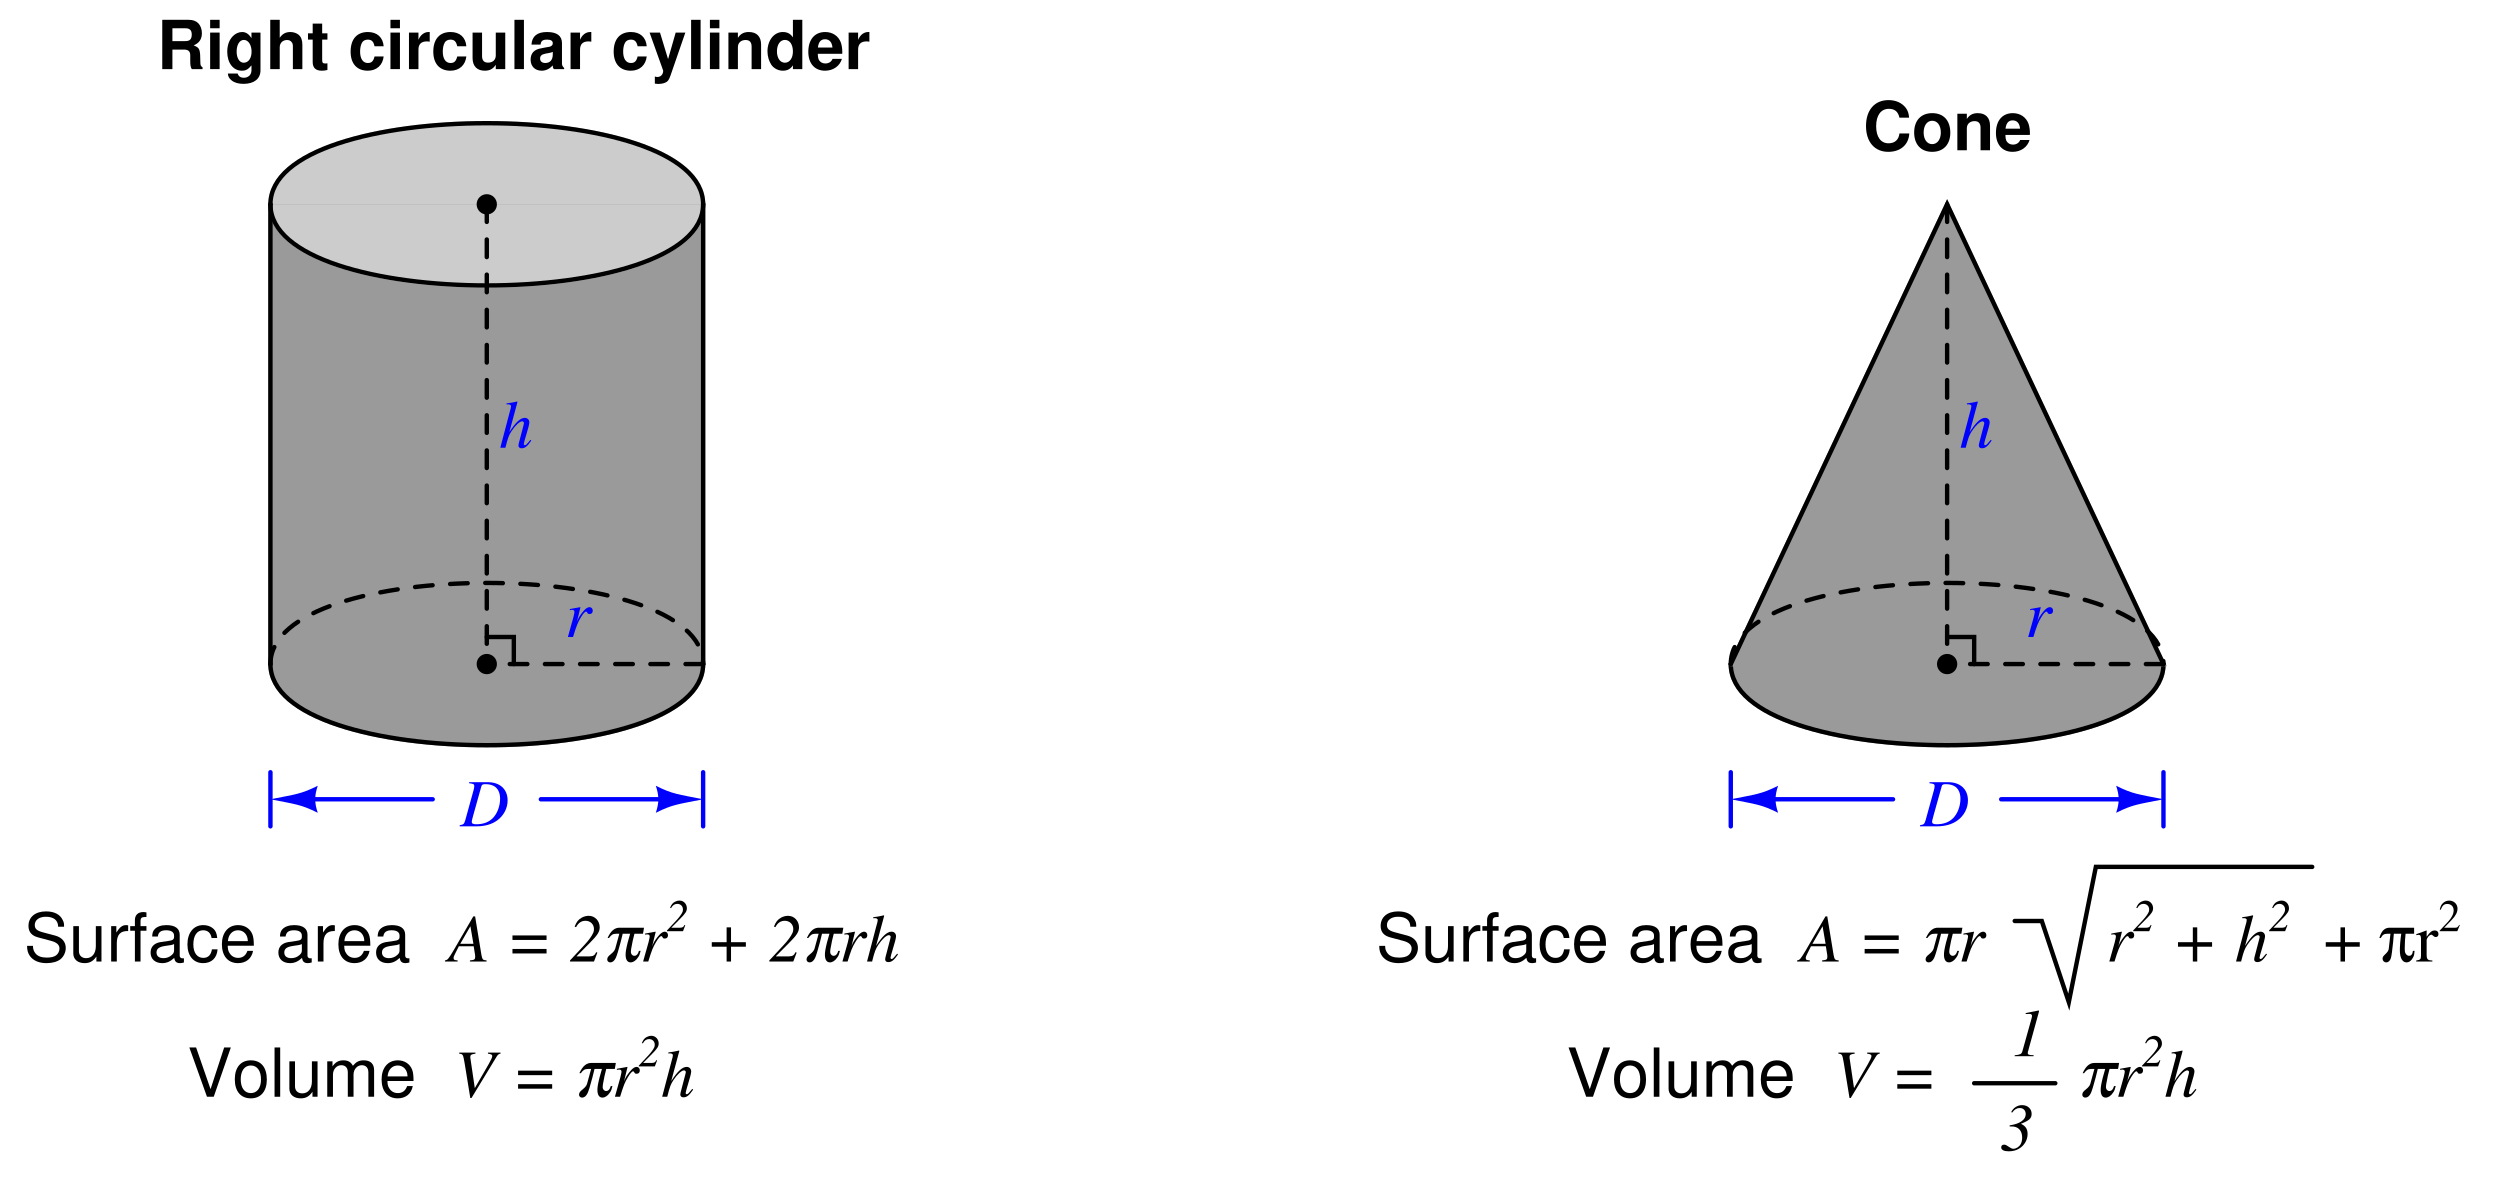 <?xml version="1.0" encoding="UTF-8"?>
<svg xmlns="http://www.w3.org/2000/svg" xmlns:xlink="http://www.w3.org/1999/xlink" viewBox="0 0 415.999 196" version="1.2">
<defs>
<g>
<symbol overflow="visible" id="glyph0-0">
<path style="stroke:none;" d=""/>
</symbol>
<symbol overflow="visible" id="glyph0-1">
<path style="stroke:none;" d="M 1.469 -7.172 C 2.172 -7.094 2.328 -7.016 2.328 -6.703 C 2.328 -6.531 2.281 -6.266 2.203 -5.984 L 0.828 -1.016 C 0.625 -0.359 0.547 -0.297 -0.094 -0.188 L -0.094 0 L 2.75 0 C 4.078 0 5.281 -0.344 6.141 -0.984 C 7.234 -1.781 7.875 -3.016 7.875 -4.312 C 7.875 -6.172 6.594 -7.344 4.594 -7.344 L 1.469 -7.344 Z M 3.516 -6.688 C 3.594 -6.938 3.75 -7.016 4.203 -7.016 C 4.844 -7.016 5.406 -6.859 5.766 -6.594 C 6.328 -6.203 6.625 -5.484 6.625 -4.594 C 6.625 -3.359 6.156 -2.109 5.391 -1.344 C 4.719 -0.672 3.812 -0.344 2.641 -0.344 C 2.125 -0.344 1.906 -0.469 1.906 -0.75 C 1.906 -0.906 1.969 -1.125 2.156 -1.828 Z M 3.516 -6.688 "/>
</symbol>
<symbol overflow="visible" id="glyph0-2">
<path style="stroke:none;" d="M 1.359 0 C 1.953 -1.922 2.141 -2.391 2.656 -3.25 C 3.031 -3.875 3.344 -4.234 3.531 -4.234 C 3.609 -4.234 3.656 -4.188 3.719 -4.078 C 3.797 -3.875 3.891 -3.828 4.125 -3.828 C 4.453 -3.828 4.641 -4.031 4.641 -4.391 C 4.641 -4.719 4.422 -4.969 4.109 -4.969 C 3.844 -4.969 3.547 -4.797 3.25 -4.484 C 2.797 -4 2.344 -3.359 2.156 -2.906 L 2 -2.5 L 2.594 -4.938 L 2.562 -4.969 C 1.75 -4.812 1.641 -4.797 0.828 -4.656 L 0.828 -4.469 C 1.062 -4.516 1.109 -4.516 1.203 -4.516 C 1.453 -4.516 1.594 -4.406 1.594 -4.203 C 1.594 -4.047 1.594 -4.047 1.422 -3.281 L 0.5 0 Z M 1.359 0 "/>
</symbol>
<symbol overflow="visible" id="glyph0-3">
<path style="stroke:none;" d="M 5.234 -1.312 C 4.625 -0.562 4.484 -0.422 4.312 -0.422 C 4.203 -0.422 4.125 -0.516 4.125 -0.625 C 4.125 -0.75 4.312 -1.453 4.5 -2.031 C 4.828 -3.078 5.047 -3.922 5.047 -4.203 C 5.047 -4.656 4.734 -4.969 4.297 -4.969 C 3.562 -4.969 2.766 -4.234 1.719 -2.594 L 3.078 -7.625 L 3.016 -7.688 C 2.344 -7.531 1.906 -7.453 1.25 -7.375 L 1.25 -7.203 L 1.547 -7.219 C 1.797 -7.219 2 -7.094 2 -6.938 C 2 -6.766 1.953 -6.5 1.844 -6.172 C 1.828 -6.156 1.781 -6 1.734 -5.766 L 0.219 0 L 1.062 0 C 1.5 -1.734 1.656 -2.109 2.109 -2.797 C 2.688 -3.688 3.453 -4.391 3.844 -4.391 C 4.016 -4.391 4.156 -4.25 4.156 -4.109 C 4.156 -4.062 4.125 -3.922 4.078 -3.734 L 3.469 -1.406 C 3.312 -0.859 3.234 -0.5 3.234 -0.375 C 3.234 -0.078 3.438 0.094 3.75 0.094 C 4.312 0.094 4.703 -0.203 5.375 -1.188 Z M 5.234 -1.312 "/>
</symbol>
<symbol overflow="visible" id="glyph0-4">
<path style="stroke:none;" d="M 7.734 -7.344 L 5.641 -7.344 L 5.641 -7.172 C 6.156 -7.109 6.359 -7 6.359 -6.781 C 6.359 -6.562 6.141 -6.094 5.766 -5.438 L 3.453 -1.438 L 2.719 -6.422 C 2.703 -6.484 2.703 -6.531 2.703 -6.594 C 2.703 -6.969 2.859 -7.078 3.562 -7.172 L 3.562 -7.344 L 0.859 -7.344 L 0.859 -7.172 C 1.484 -7.094 1.5 -7.062 1.75 -5.641 L 2.703 0.203 L 2.906 0.203 L 7.109 -6.719 C 7.297 -7.016 7.484 -7.156 7.734 -7.172 Z M 7.734 -7.344 "/>
</symbol>
<symbol overflow="visible" id="glyph0-5">
<path style="stroke:none;" d=""/>
</symbol>
<symbol overflow="visible" id="glyph0-6">
<path style="stroke:none;" d="M 6.641 -4.344 L 0.969 -4.344 L 0.969 -3.594 L 6.641 -3.594 Z M 6.641 -2.094 L 0.969 -2.094 L 0.969 -1.344 L 6.641 -1.344 Z M 6.641 -2.094 "/>
</symbol>
<symbol overflow="visible" id="glyph0-7">
<path style="stroke:none;" d="M 6.344 -0.188 C 5.703 -0.234 5.641 -0.328 5.484 -1.141 L 4.438 -7.516 L 4.141 -7.516 L 0.875 -1.891 C -0.016 -0.391 -0.125 -0.266 -0.578 -0.188 L -0.578 0 L 1.531 0 L 1.531 -0.188 C 0.953 -0.234 0.859 -0.297 0.859 -0.578 C 0.859 -0.781 0.906 -0.891 1.094 -1.266 L 1.734 -2.547 L 4.203 -2.547 L 4.438 -1.062 C 4.438 -0.969 4.453 -0.859 4.453 -0.781 C 4.453 -0.344 4.297 -0.25 3.578 -0.188 L 3.578 0 L 6.344 0 Z M 1.969 -2.953 L 3.656 -5.875 L 4.156 -2.953 Z M 1.969 -2.953 "/>
</symbol>
<symbol overflow="visible" id="glyph0-8">
<path style="stroke:none;" d="M 4.5 -1.562 C 4.234 -1.016 4.016 -0.875 3.391 -0.859 L 1.25 -0.859 L 1.25 -0.906 L 3.406 -3.078 C 4.719 -4.391 5.078 -4.953 5.078 -5.703 C 5.078 -6.766 4.281 -7.609 3.266 -7.609 C 2.859 -7.609 2.438 -7.5 2.109 -7.312 C 1.531 -7 1.219 -6.609 0.906 -5.812 L 1.141 -5.719 C 1.547 -6.453 2.031 -6.781 2.719 -6.781 C 3.516 -6.781 4.125 -6.203 4.125 -5.406 C 4.125 -5.172 4.078 -4.969 4.016 -4.812 C 3.75 -4.203 3.234 -3.5 2.5 -2.719 L 0.141 -0.188 L 0.141 0 L 4.125 0 L 4.688 -1.484 Z M 4.5 -1.562 "/>
</symbol>
<symbol overflow="visible" id="glyph0-9">
<path style="stroke:none;" d="M 3.438 -3.219 L 0.969 -3.219 L 0.969 -2.469 L 3.438 -2.469 L 3.438 0 L 4.172 0 L 4.172 -2.469 L 6.641 -2.469 L 6.641 -3.219 L 4.172 -3.219 L 4.172 -5.688 L 3.438 -5.688 Z M 3.438 -3.219 "/>
</symbol>
<symbol overflow="visible" id="glyph0-10">
<path style="stroke:none;" d="M 0.547 0 L 3.688 0 L 3.688 -0.172 L 3.5 -0.172 C 2.953 -0.172 2.719 -0.266 2.719 -0.531 C 2.719 -0.625 2.75 -0.797 2.859 -1.109 C 2.875 -1.188 2.891 -1.25 2.922 -1.359 L 4.531 -7.203 C 4.594 -7.406 4.594 -7.469 4.594 -7.531 C 4.594 -7.578 4.578 -7.609 4.547 -7.609 C 4.547 -7.609 4.234 -7.547 3.625 -7.422 L 2.609 -7.219 C 2.594 -7.219 2.516 -7.203 2.375 -7.172 L 2.375 -7.016 L 3.016 -7.031 C 3.281 -7.047 3.438 -6.906 3.438 -6.688 C 3.438 -6.609 3.422 -6.531 3.359 -6.297 L 1.812 -0.766 C 1.672 -0.344 1.438 -0.234 0.547 -0.156 Z M 0.547 0 "/>
</symbol>
<symbol overflow="visible" id="glyph0-11">
<path style="stroke:none;" d="M 2 -6.375 C 2.391 -6.906 2.781 -7.125 3.25 -7.125 C 3.859 -7.125 4.25 -6.734 4.25 -6.109 C 4.25 -5.641 4.016 -5.234 3.531 -4.906 C 3.047 -4.578 2.562 -4.406 1.562 -4.234 L 1.578 -4.062 C 2.203 -4.062 2.312 -4.047 2.609 -3.953 C 3.297 -3.688 3.656 -3.078 3.656 -2.188 C 3.656 -1.781 3.562 -1.391 3.406 -1.109 C 3.156 -0.656 2.641 -0.344 2.188 -0.344 C 1.969 -0.344 1.719 -0.469 1.391 -0.703 C 1.062 -0.938 0.875 -1.031 0.656 -1.031 C 0.344 -1.031 0.172 -0.859 0.172 -0.578 C 0.172 -0.156 0.625 0.078 1.422 0.078 C 2.062 0.078 2.641 -0.062 3.109 -0.344 C 4 -0.859 4.562 -1.797 4.562 -2.797 C 4.562 -3.625 4.234 -4.125 3.484 -4.484 L 3.484 -4.516 C 4.844 -5.047 5.234 -5.406 5.234 -6.172 C 5.234 -7 4.562 -7.609 3.656 -7.609 C 2.875 -7.609 2.188 -7.172 1.828 -6.438 Z M 2 -6.375 "/>
</symbol>
<symbol overflow="visible" id="glyph1-0">
<path style="stroke:none;" d=""/>
</symbol>
<symbol overflow="visible" id="glyph1-1">
<path style="stroke:none;" d="M 7.672 -5.422 C 7.609 -6.125 7.469 -6.578 7.125 -7.047 C 6.484 -7.875 5.484 -8.344 4.25 -8.344 C 1.938 -8.344 0.5 -6.688 0.5 -4.031 C 0.5 -1.391 1.922 0.266 4.203 0.266 C 6.25 0.266 7.609 -0.922 7.703 -2.797 L 6.062 -2.797 C 5.953 -1.75 5.297 -1.156 4.25 -1.156 C 2.953 -1.156 2.188 -2.219 2.188 -4 C 2.188 -5.812 2.984 -6.891 4.312 -6.891 C 5.281 -6.891 5.844 -6.422 6.062 -5.422 Z M 7.672 -5.422 "/>
</symbol>
<symbol overflow="visible" id="glyph1-2">
<path style="stroke:none;" d="M 2.328 -6.078 L 0.75 -6.078 L 0.75 0 L 2.328 0 Z M 2.328 -8.203 L 0.75 -8.203 L 0.75 -6.797 L 2.328 -6.797 Z M 2.328 -8.203 "/>
</symbol>
<symbol overflow="visible" id="glyph1-3">
<path style="stroke:none;" d="M 0.703 -6.078 L 0.703 0 L 2.281 0 L 2.281 -3.234 C 2.281 -4.156 2.75 -4.609 3.672 -4.609 C 3.844 -4.609 3.953 -4.594 4.156 -4.562 L 4.156 -6.172 C 4.078 -6.172 4.031 -6.172 3.969 -6.172 C 3.25 -6.172 2.625 -5.703 2.281 -4.875 L 2.281 -6.078 Z M 0.703 -6.078 "/>
</symbol>
<symbol overflow="visible" id="glyph1-4">
<path style="stroke:none;" d="M 5.875 -3.797 C 5.766 -5.281 4.781 -6.172 3.25 -6.172 C 1.422 -6.172 0.375 -4.984 0.375 -2.906 C 0.375 -0.906 1.422 0.266 3.234 0.266 C 4.703 0.266 5.719 -0.656 5.875 -2.109 L 4.359 -2.109 C 4.172 -1.312 3.859 -1.016 3.234 -1.016 C 2.438 -1.016 1.953 -1.719 1.953 -2.906 C 1.953 -3.5 2.062 -4.031 2.266 -4.391 C 2.438 -4.719 2.797 -4.906 3.234 -4.906 C 3.875 -4.906 4.188 -4.594 4.359 -3.797 Z M 5.875 -3.797 "/>
</symbol>
<symbol overflow="visible" id="glyph1-5">
<path style="stroke:none;" d="M 2.328 -8.203 L 0.75 -8.203 L 0.75 0 L 2.328 0 Z M 2.328 -8.203 "/>
</symbol>
<symbol overflow="visible" id="glyph1-6">
<path style="stroke:none;" d="M 5.891 -2.547 C 5.906 -2.672 5.906 -2.734 5.906 -2.812 C 5.906 -3.422 5.812 -3.984 5.672 -4.406 C 5.266 -5.516 4.281 -6.172 3.062 -6.172 C 1.312 -6.172 0.25 -4.922 0.25 -2.875 C 0.25 -0.938 1.312 0.266 3.031 0.266 C 4.391 0.266 5.484 -0.5 5.844 -1.703 L 4.281 -1.703 C 4.094 -1.219 3.656 -0.938 3.078 -0.938 C 2.625 -0.938 2.266 -1.141 2.047 -1.469 C 1.906 -1.703 1.844 -1.969 1.828 -2.547 Z M 1.844 -3.594 C 1.953 -4.516 2.344 -4.969 3.031 -4.969 C 3.75 -4.969 4.188 -4.484 4.266 -3.594 Z M 1.844 -3.594 "/>
</symbol>
<symbol overflow="visible" id="glyph1-7">
<path style="stroke:none;" d="M 2.594 -3.25 L 4.516 -3.25 C 5.25 -3.25 5.562 -2.953 5.562 -2.281 L 5.562 -1.953 C 5.562 -1.734 5.562 -1.531 5.562 -1.406 C 5.562 -0.625 5.609 -0.391 5.812 0 L 7.609 0 L 7.609 -0.297 C 7.359 -0.453 7.25 -0.625 7.25 -0.984 C 7.219 -3.391 7.172 -3.516 6.125 -3.953 C 7.047 -4.312 7.5 -4.984 7.5 -5.984 C 7.5 -6.641 7.281 -7.234 6.891 -7.641 C 6.516 -8.016 6 -8.203 5.297 -8.203 L 0.906 -8.203 L 0.906 0 L 2.594 0 Z M 2.594 -4.656 L 2.594 -6.797 L 4.625 -6.797 C 5.109 -6.797 5.297 -6.75 5.516 -6.578 C 5.719 -6.406 5.812 -6.125 5.812 -5.75 C 5.812 -5.359 5.719 -5.047 5.516 -4.875 C 5.328 -4.719 5.109 -4.656 4.625 -4.656 Z M 2.594 -4.656 "/>
</symbol>
<symbol overflow="visible" id="glyph1-8">
<path style="stroke:none;" d="M 4.5 -6.078 L 4.5 -5.141 C 4.062 -5.844 3.578 -6.172 2.938 -6.172 C 2.391 -6.172 1.797 -5.906 1.391 -5.469 C 0.781 -4.844 0.469 -3.953 0.469 -2.891 C 0.469 -1.031 1.453 0.266 2.906 0.266 C 3.562 0.266 3.953 0.047 4.5 -0.625 L 4.5 0.203 C 4.5 0.938 3.984 1.438 3.234 1.438 C 2.672 1.438 2.328 1.188 2.203 0.734 L 0.578 0.734 C 0.594 1.203 0.766 1.531 1.188 1.875 C 1.672 2.266 2.328 2.453 3.188 2.453 C 4.938 2.453 6 1.609 6 0.203 L 6 -6.078 Z M 3.234 -4.859 C 3.969 -4.859 4.516 -4.031 4.516 -2.906 C 4.516 -1.812 4 -1.062 3.203 -1.062 C 2.516 -1.062 2.031 -1.812 2.031 -2.906 C 2.031 -4.062 2.516 -4.859 3.234 -4.859 Z M 3.234 -4.859 "/>
</symbol>
<symbol overflow="visible" id="glyph1-9">
<path style="stroke:none;" d="M 0.75 -8.203 L 0.75 0 L 2.328 0 L 2.328 -3.641 C 2.328 -4.344 2.828 -4.844 3.547 -4.844 C 3.891 -4.844 4.156 -4.719 4.328 -4.469 C 4.484 -4.266 4.516 -4.094 4.516 -3.719 L 4.516 0 L 6.094 0 L 6.094 -4.078 C 6.094 -4.828 5.891 -5.359 5.469 -5.719 C 5.125 -6 4.609 -6.172 4.109 -6.172 C 3.328 -6.172 2.766 -5.875 2.328 -5.203 L 2.328 -8.203 Z M 0.75 -8.203 "/>
</symbol>
<symbol overflow="visible" id="glyph1-10">
<path style="stroke:none;" d="M 3.391 -5.953 L 2.516 -5.953 L 2.516 -7.578 L 0.938 -7.578 L 0.938 -5.953 L 0.156 -5.953 L 0.156 -4.906 L 0.938 -4.906 L 0.938 -1.172 C 0.938 -0.219 1.438 0.266 2.469 0.266 C 2.828 0.266 3.094 0.219 3.391 0.141 L 3.391 -0.969 C 3.234 -0.938 3.156 -0.938 3.031 -0.938 C 2.609 -0.938 2.516 -1.062 2.516 -1.594 L 2.516 -4.906 L 3.391 -4.906 Z M 3.391 -5.953 "/>
</symbol>
<symbol overflow="visible" id="glyph1-11">
<path style="stroke:none;" d=""/>
</symbol>
<symbol overflow="visible" id="glyph1-12">
<path style="stroke:none;" d="M 6.094 0 L 6.094 -6.078 L 4.516 -6.078 L 4.516 -2.266 C 4.516 -1.547 4.016 -1.078 3.234 -1.078 C 2.562 -1.078 2.234 -1.438 2.234 -2.172 L 2.234 -6.078 L 0.656 -6.078 L 0.656 -1.844 C 0.656 -0.5 1.391 0.266 2.688 0.266 C 3.516 0.266 4.062 -0.031 4.516 -0.719 L 4.516 0 Z M 6.094 0 "/>
</symbol>
<symbol overflow="visible" id="glyph1-13">
<path style="stroke:none;" d="M 5.891 -0.188 C 5.625 -0.453 5.531 -0.625 5.531 -0.938 L 5.531 -4.312 C 5.531 -5.547 4.688 -6.172 3.047 -6.172 C 1.406 -6.172 0.547 -5.484 0.453 -4.078 L 1.969 -4.078 C 2.047 -4.703 2.312 -4.906 3.078 -4.906 C 3.688 -4.906 4 -4.703 4 -4.297 C 4 -4.094 3.891 -3.922 3.719 -3.828 C 3.516 -3.719 3.516 -3.719 2.734 -3.594 L 2.109 -3.469 C 0.906 -3.281 0.312 -2.656 0.312 -1.562 C 0.312 -0.469 1.047 0.266 2.156 0.266 C 2.828 0.266 3.438 -0.016 4 -0.609 C 4 -0.297 4.031 -0.188 4.188 0 L 5.891 0 Z M 4 -2.438 C 4 -1.531 3.547 -1.016 2.75 -1.016 C 2.219 -1.016 1.891 -1.297 1.891 -1.75 C 1.891 -2.219 2.141 -2.438 2.797 -2.578 L 3.328 -2.672 C 3.75 -2.75 3.812 -2.781 4 -2.875 Z M 4 -2.438 "/>
</symbol>
<symbol overflow="visible" id="glyph1-14">
<path style="stroke:none;" d="M 4.438 -6.078 L 3.172 -1.656 L 1.828 -6.078 L 0.094 -6.078 L 2.359 0.25 C 2.359 0.875 1.969 1.312 1.391 1.312 C 1.266 1.312 1.156 1.281 0.969 1.234 L 0.969 2.422 C 1.203 2.453 1.344 2.469 1.531 2.469 C 1.938 2.469 2.391 2.391 2.672 2.266 C 3.109 2.094 3.297 1.844 3.562 1.109 L 6.047 -6.078 Z M 4.438 -6.078 "/>
</symbol>
<symbol overflow="visible" id="glyph1-15">
<path style="stroke:none;" d="M 0.703 -6.078 L 0.703 0 L 2.281 0 L 2.281 -3.641 C 2.281 -4.359 2.781 -4.844 3.562 -4.844 C 4.234 -4.844 4.562 -4.469 4.562 -3.75 L 4.562 0 L 6.141 0 L 6.141 -4.078 C 6.141 -5.422 5.406 -6.172 4.109 -6.172 C 3.281 -6.172 2.734 -5.891 2.281 -5.203 L 2.281 -6.078 Z M 0.703 -6.078 "/>
</symbol>
<symbol overflow="visible" id="glyph1-16">
<path style="stroke:none;" d="M 4.562 0 L 6.125 0 L 6.125 -8.203 L 4.562 -8.203 L 4.562 -5.281 C 4.156 -5.891 3.641 -6.172 2.875 -6.172 C 1.422 -6.172 0.328 -4.781 0.328 -2.953 C 0.328 -2.125 0.578 -1.297 0.984 -0.703 C 1.391 -0.109 2.141 0.266 2.875 0.266 C 3.641 0.266 4.156 -0.016 4.562 -0.625 Z M 3.234 -4.859 C 4.031 -4.859 4.562 -4.094 4.562 -2.922 C 4.562 -1.828 4.016 -1.062 3.234 -1.062 C 2.438 -1.062 1.906 -1.828 1.906 -2.953 C 1.906 -4.078 2.438 -4.859 3.234 -4.859 Z M 3.234 -4.859 "/>
</symbol>
<symbol overflow="visible" id="glyph1-17">
<path style="stroke:none;" d="M 3.391 -6.172 C 1.531 -6.172 0.391 -4.953 0.391 -2.953 C 0.391 -0.953 1.531 0.266 3.391 0.266 C 5.25 0.266 6.406 -0.953 6.406 -2.906 C 6.406 -4.969 5.281 -6.172 3.391 -6.172 Z M 3.391 -4.906 C 4.266 -4.906 4.828 -4.125 4.828 -2.938 C 4.828 -1.797 4.234 -1.016 3.391 -1.016 C 2.547 -1.016 1.969 -1.781 1.969 -2.953 C 1.969 -4.125 2.547 -4.906 3.391 -4.906 Z M 3.391 -4.906 "/>
</symbol>
<symbol overflow="visible" id="glyph2-0">
<path style="stroke:none;" d=""/>
</symbol>
<symbol overflow="visible" id="glyph2-1">
<path style="stroke:none;" d="M 4.406 0 L 7.25 -8.203 L 6.141 -8.203 L 3.875 -1.266 L 1.469 -8.203 L 0.344 -8.203 L 3.281 0 Z M 4.406 0 "/>
</symbol>
<symbol overflow="visible" id="glyph2-2">
<path style="stroke:none;" d="M 3.062 -6.062 C 1.391 -6.062 0.406 -4.875 0.406 -2.906 C 0.406 -0.906 1.391 0.266 3.078 0.266 C 4.734 0.266 5.734 -0.922 5.734 -2.859 C 5.734 -4.906 4.766 -6.062 3.062 -6.062 Z M 3.078 -5.203 C 4.125 -5.203 4.766 -4.328 4.766 -2.875 C 4.766 -1.469 4.109 -0.609 3.078 -0.609 C 2.031 -0.609 1.391 -1.469 1.391 -2.906 C 1.391 -4.328 2.031 -5.203 3.078 -5.203 Z M 3.078 -5.203 "/>
</symbol>
<symbol overflow="visible" id="glyph2-3">
<path style="stroke:none;" d="M 1.703 -8.203 L 0.766 -8.203 L 0.766 0 L 1.703 0 Z M 1.703 -8.203 "/>
</symbol>
<symbol overflow="visible" id="glyph2-4">
<path style="stroke:none;" d="M 5.422 0 L 5.422 -5.891 L 4.484 -5.891 L 4.484 -2.547 C 4.484 -1.344 3.859 -0.562 2.875 -0.562 C 2.141 -0.562 1.672 -1.016 1.672 -1.719 L 1.672 -5.891 L 0.734 -5.891 L 0.734 -1.344 C 0.734 -0.375 1.469 0.266 2.609 0.266 C 3.469 0.266 4.031 -0.047 4.578 -0.828 L 4.578 0 Z M 5.422 0 "/>
</symbol>
<symbol overflow="visible" id="glyph2-5">
<path style="stroke:none;" d="M 0.781 -5.891 L 0.781 0 L 1.734 0 L 1.734 -3.703 C 1.734 -4.562 2.344 -5.25 3.109 -5.25 C 3.812 -5.25 4.203 -4.812 4.203 -4.062 L 4.203 0 L 5.156 0 L 5.156 -3.703 C 5.156 -4.562 5.766 -5.25 6.531 -5.25 C 7.219 -5.25 7.625 -4.797 7.625 -4.062 L 7.625 0 L 8.578 0 L 8.578 -4.422 C 8.578 -5.484 7.969 -6.062 6.859 -6.062 C 6.078 -6.062 5.609 -5.828 5.047 -5.156 C 4.703 -5.797 4.234 -6.062 3.469 -6.062 C 2.672 -6.062 2.156 -5.766 1.656 -5.062 L 1.656 -5.891 Z M 0.781 -5.891 "/>
</symbol>
<symbol overflow="visible" id="glyph2-6">
<path style="stroke:none;" d="M 5.766 -2.625 C 5.766 -3.531 5.703 -4.078 5.531 -4.516 C 5.156 -5.484 4.25 -6.062 3.156 -6.062 C 1.5 -6.062 0.453 -4.812 0.453 -2.875 C 0.453 -0.922 1.469 0.266 3.125 0.266 C 4.484 0.266 5.406 -0.5 5.641 -1.781 L 4.703 -1.781 C 4.438 -1.016 3.922 -0.609 3.156 -0.609 C 2.562 -0.609 2.062 -0.875 1.75 -1.375 C 1.516 -1.703 1.438 -2.047 1.422 -2.625 Z M 1.453 -3.391 C 1.531 -4.484 2.188 -5.203 3.141 -5.203 C 4.094 -5.203 4.766 -4.453 4.766 -3.391 Z M 1.453 -3.391 "/>
</symbol>
<symbol overflow="visible" id="glyph2-7">
<path style="stroke:none;" d=""/>
</symbol>
<symbol overflow="visible" id="glyph2-8">
<path style="stroke:none;" d="M 6.703 -5.797 C 6.703 -6.359 6.672 -6.516 6.484 -6.891 C 6.047 -7.844 5.078 -8.344 3.703 -8.344 C 1.906 -8.344 0.781 -7.406 0.781 -5.922 C 0.781 -4.922 1.312 -4.297 2.391 -4.016 L 4.438 -3.469 C 5.484 -3.203 5.938 -2.797 5.938 -2.156 C 5.938 -1.703 5.703 -1.266 5.359 -1.016 C 5.031 -0.781 4.516 -0.656 3.844 -0.656 C 2.953 -0.656 2.344 -0.875 1.953 -1.344 C 1.656 -1.703 1.516 -2.109 1.531 -2.609 L 0.547 -2.609 C 0.547 -1.859 0.703 -1.359 1.031 -0.906 C 1.594 -0.141 2.531 0.266 3.781 0.266 C 4.766 0.266 5.562 0.031 6.094 -0.375 C 6.641 -0.812 6.984 -1.547 6.984 -2.25 C 6.984 -3.266 6.359 -4 5.25 -4.312 L 3.188 -4.859 C 2.188 -5.125 1.828 -5.438 1.828 -6.078 C 1.828 -6.906 2.562 -7.453 3.672 -7.453 C 4.969 -7.453 5.703 -6.875 5.719 -5.797 Z M 6.703 -5.797 "/>
</symbol>
<symbol overflow="visible" id="glyph2-9">
<path style="stroke:none;" d="M 0.781 -5.891 L 0.781 0 L 1.719 0 L 1.719 -3.062 C 1.734 -4.484 2.312 -5.109 3.609 -5.078 L 3.609 -6.031 C 3.453 -6.047 3.359 -6.062 3.25 -6.062 C 2.641 -6.062 2.188 -5.703 1.641 -4.828 L 1.641 -5.891 Z M 0.781 -5.891 "/>
</symbol>
<symbol overflow="visible" id="glyph2-10">
<path style="stroke:none;" d="M 2.906 -5.891 L 1.922 -5.891 L 1.922 -6.812 C 1.922 -7.219 2.141 -7.406 2.578 -7.406 C 2.656 -7.406 2.688 -7.406 2.906 -7.406 L 2.906 -8.172 C 2.688 -8.219 2.562 -8.234 2.375 -8.234 C 1.5 -8.234 0.984 -7.734 0.984 -6.891 L 0.984 -5.891 L 0.203 -5.891 L 0.203 -5.125 L 0.984 -5.125 L 0.984 0 L 1.922 0 L 1.922 -5.125 L 2.906 -5.125 Z M 2.906 -5.891 "/>
</symbol>
<symbol overflow="visible" id="glyph2-11">
<path style="stroke:none;" d="M 6.016 -0.547 C 5.922 -0.531 5.875 -0.531 5.812 -0.531 C 5.484 -0.531 5.312 -0.703 5.312 -0.984 L 5.312 -4.453 C 5.312 -5.5 4.547 -6.062 3.094 -6.062 C 2.234 -6.062 1.547 -5.812 1.141 -5.375 C 0.859 -5.078 0.75 -4.734 0.734 -4.156 L 1.672 -4.156 C 1.75 -4.875 2.188 -5.203 3.062 -5.203 C 3.922 -5.203 4.375 -4.875 4.375 -4.312 L 4.375 -4.078 C 4.359 -3.672 4.156 -3.516 3.391 -3.422 C 2.062 -3.25 1.875 -3.203 1.5 -3.062 C 0.828 -2.766 0.469 -2.25 0.469 -1.484 C 0.469 -0.422 1.219 0.266 2.406 0.266 C 3.156 0.266 3.75 0 4.406 -0.609 C 4.484 0 4.766 0.266 5.375 0.266 C 5.578 0.266 5.703 0.234 6.016 0.156 Z M 4.375 -1.859 C 4.375 -1.547 4.281 -1.344 4 -1.094 C 3.625 -0.75 3.156 -0.562 2.609 -0.562 C 1.875 -0.562 1.453 -0.906 1.453 -1.5 C 1.453 -2.125 1.859 -2.438 2.875 -2.594 C 3.875 -2.719 4.062 -2.766 4.375 -2.906 Z M 4.375 -1.859 "/>
</symbol>
<symbol overflow="visible" id="glyph2-12">
<path style="stroke:none;" d="M 5.297 -3.922 C 5.25 -4.484 5.125 -4.859 4.906 -5.188 C 4.5 -5.734 3.797 -6.062 2.969 -6.062 C 1.375 -6.062 0.344 -4.797 0.344 -2.844 C 0.344 -0.938 1.359 0.266 2.953 0.266 C 4.359 0.266 5.25 -0.578 5.359 -2.031 L 4.422 -2.031 C 4.266 -1.078 3.781 -0.609 2.984 -0.609 C 1.953 -0.609 1.328 -1.453 1.328 -2.844 C 1.328 -4.312 1.938 -5.203 2.953 -5.203 C 3.75 -5.203 4.234 -4.734 4.359 -3.922 Z M 5.297 -3.922 "/>
</symbol>
<symbol overflow="visible" id="glyph3-0">
<path style="stroke:none;" d=""/>
</symbol>
<symbol overflow="visible" id="glyph3-1">
<path style="stroke:none;" d="M 1 -3.922 C 1.422 -4.484 1.641 -4.609 2.203 -4.625 L 2.719 -4.625 L 2.031 -2.125 C 1.922 -1.812 1.734 -1.578 1.297 -1.219 C 0.906 -0.906 0.766 -0.734 0.719 -0.469 C 0.656 -0.125 0.875 0.141 1.234 0.141 C 1.578 0.141 1.891 -0.109 2.125 -0.594 C 2.281 -0.891 2.625 -2.031 2.922 -3.172 L 3.281 -4.625 L 4.516 -4.625 C 4.234 -3.719 3.938 -2.547 3.828 -1.875 C 3.625 -0.625 3.891 0.141 4.594 0.141 C 5.031 0.141 5.484 -0.156 5.828 -0.688 C 6.062 -1 6.125 -1.219 6.266 -1.781 L 5.984 -1.781 C 5.844 -1.234 5.578 -0.953 5.203 -0.953 C 4.984 -0.953 4.781 -1.109 4.688 -1.344 C 4.625 -1.547 4.625 -1.734 4.688 -2.109 C 4.828 -2.984 5.062 -4 5.234 -4.625 L 6.656 -4.625 L 6.828 -5.625 L 2.891 -5.625 C 1.984 -5.688 1.312 -5.141 0.766 -3.922 Z M 1 -3.922 "/>
</symbol>
<symbol overflow="visible" id="glyph4-0">
<path style="stroke:none;" d=""/>
</symbol>
<symbol overflow="visible" id="glyph4-1">
<path style="stroke:none;" d="M 3.016 -1.047 C 2.844 -0.672 2.688 -0.594 2.266 -0.578 L 0.844 -0.578 L 0.844 -0.609 L 2.281 -2.062 C 3.156 -2.938 3.406 -3.312 3.406 -3.812 C 3.406 -4.531 2.875 -5.094 2.188 -5.094 C 1.906 -5.094 1.641 -5.016 1.406 -4.891 C 1.031 -4.688 0.828 -4.422 0.609 -3.891 L 0.766 -3.828 C 1.047 -4.328 1.359 -4.547 1.812 -4.547 C 2.359 -4.547 2.75 -4.156 2.75 -3.625 C 2.75 -3.469 2.734 -3.328 2.688 -3.219 C 2.516 -2.812 2.156 -2.344 1.672 -1.812 L 0.094 -0.125 L 0.094 0 L 2.766 0 L 3.141 -1 Z M 3.016 -1.047 "/>
</symbol>
<symbol overflow="visible" id="glyph5-0">
<path style="stroke:none;" d=""/>
</symbol>
<symbol overflow="visible" id="glyph5-1">
<path style="stroke:none;" d="M 2.797 -3.219 L 0.344 -3.219 L 0.344 -2.469 L 2.797 -2.469 L 2.797 0 L 3.547 0 L 3.547 -2.469 L 6 -2.469 L 6 -3.219 L 3.547 -3.219 L 3.547 -5.688 L 2.797 -5.688 Z M 2.797 -3.219 "/>
</symbol>
<symbol overflow="visible" id="glyph5-2">
<path style="stroke:none;" d=""/>
</symbol>
<symbol overflow="visible" id="glyph5-3">
<path style="stroke:none;" d="M 0.062 0 L 2.75 0 L 2.75 -0.172 C 2 -0.188 1.828 -0.344 1.797 -1.016 L 1.797 -3.547 C 1.797 -3.906 2.266 -4.469 2.594 -4.469 C 2.656 -4.469 2.75 -4.406 2.875 -4.297 C 3.047 -4.125 3.188 -4.078 3.328 -4.078 C 3.594 -4.078 3.766 -4.266 3.766 -4.578 C 3.766 -4.953 3.531 -5.172 3.156 -5.172 C 2.672 -5.172 2.359 -4.922 1.797 -4.125 L 1.797 -5.156 L 1.75 -5.172 C 1.109 -4.922 0.703 -4.766 0.078 -4.562 L 0.078 -4.391 C 0.234 -4.422 0.344 -4.438 0.469 -4.438 C 0.75 -4.438 0.859 -4.25 0.859 -3.75 L 0.859 -0.938 C 0.828 -0.359 0.766 -0.297 0.062 -0.172 Z M 0.062 0 "/>
</symbol>
<symbol overflow="visible" id="glyph6-0">
<path style="stroke:none;" d=""/>
</symbol>
<symbol overflow="visible" id="glyph6-1">
<path style="stroke:none;" d="M 0.344 -3.922 C 0.672 -4.484 0.875 -4.609 1.438 -4.625 L 1.953 -4.625 L 1.672 -2.125 C 1.625 -1.812 1.469 -1.578 1.094 -1.219 C 0.75 -0.906 0.641 -0.734 0.641 -0.469 C 0.641 -0.125 0.906 0.141 1.266 0.141 C 1.609 0.141 1.875 -0.109 2.031 -0.594 C 2.125 -0.891 2.281 -2.031 2.391 -3.172 L 2.516 -4.625 L 3.75 -4.625 C 3.609 -3.719 3.516 -2.547 3.516 -1.875 C 3.516 -0.625 3.922 0.141 4.625 0.141 C 5.062 0.141 5.453 -0.156 5.719 -0.688 C 5.891 -1 5.922 -1.219 5.969 -1.781 L 5.688 -1.781 C 5.641 -1.234 5.422 -0.953 5.047 -0.953 C 4.828 -0.953 4.594 -1.109 4.469 -1.344 C 4.359 -1.547 4.328 -1.734 4.328 -2.109 C 4.328 -2.984 4.391 -4 4.469 -4.625 L 5.891 -4.625 L 5.891 -5.625 L 1.953 -5.625 C 1.031 -5.688 0.453 -5.141 0.109 -3.922 Z M 0.344 -3.922 "/>
</symbol>
<symbol overflow="visible" id="glyph7-0">
<path style="stroke:none;" d=""/>
</symbol>
<symbol overflow="visible" id="glyph7-1">
<path style="stroke:none;" d="M 3.578 -1.031 L 3.484 -1.062 C 3.203 -0.625 3.125 -0.578 2.766 -0.578 L 0.969 -0.578 L 2.234 -1.891 C 2.906 -2.594 3.188 -3.172 3.188 -3.766 C 3.188 -4.516 2.578 -5.094 1.797 -5.094 C 1.391 -5.094 1 -4.922 0.719 -4.625 C 0.469 -4.375 0.359 -4.125 0.234 -3.594 L 0.391 -3.562 C 0.688 -4.297 0.953 -4.531 1.484 -4.531 C 2.125 -4.531 2.547 -4.109 2.547 -3.469 C 2.547 -2.875 2.203 -2.188 1.562 -1.516 L 0.219 -0.094 L 0.219 0 L 3.156 0 Z M 3.578 -1.031 "/>
</symbol>
</g>
</defs>
<g id="surface1">
<path style="fill:none;stroke-width:7.312;stroke-linecap:round;stroke-linejoin:miter;stroke:rgb(0%,0%,100%);stroke-opacity:1;stroke-miterlimit:6;" d="M 445 580 L 445 670 " transform="matrix(0.1,0,0,-0.1,0.5,195.5)"/>
<path style="fill:none;stroke-width:7.312;stroke-linecap:round;stroke-linejoin:miter;stroke:rgb(0%,0%,100%);stroke-opacity:1;stroke-miterlimit:6;" d="M 1165 580 L 1165 670 " transform="matrix(0.1,0,0,-0.1,0.5,195.5)"/>
<path style=" stroke:none;fill-rule:evenodd;fill:rgb(0%,0%,100%);fill-opacity:1;" d="M 109.125 135.25 C 111.938 133.844 112.781 133.844 117 133 C 112.781 132.156 111.938 132.156 109.125 130.75 C 109.688 132.438 109.688 133.562 109.125 135.25 "/>
<path style=" stroke:none;fill-rule:evenodd;fill:rgb(0%,0%,100%);fill-opacity:1;" d="M 52.875 135.25 C 50.062 133.844 49.219 133.844 45 133 C 49.219 132.156 50.062 132.156 52.875 130.75 C 52.312 132.438 52.312 133.562 52.875 135.25 "/>
<path style="fill:none;stroke-width:7.312;stroke-linecap:round;stroke-linejoin:miter;stroke:rgb(0%,0%,100%);stroke-opacity:1;stroke-miterlimit:6;" d="M 715 625 L 490 625 " transform="matrix(0.1,0,0,-0.1,0.5,195.5)"/>
<path style="fill:none;stroke-width:7.312;stroke-linecap:round;stroke-linejoin:miter;stroke:rgb(0%,0%,100%);stroke-opacity:1;stroke-miterlimit:6;" d="M 1120 625 L 895 625 " transform="matrix(0.1,0,0,-0.1,0.5,195.5)"/>
<path style="fill:none;stroke-width:7.312;stroke-linecap:round;stroke-linejoin:miter;stroke:rgb(0%,0%,100%);stroke-opacity:1;stroke-miterlimit:6;" d="M 2875 580 L 2875 670 " transform="matrix(0.1,0,0,-0.1,0.5,195.5)"/>
<path style="fill:none;stroke-width:7.312;stroke-linecap:round;stroke-linejoin:miter;stroke:rgb(0%,0%,100%);stroke-opacity:1;stroke-miterlimit:6;" d="M 3595 580 L 3595 670 " transform="matrix(0.1,0,0,-0.1,0.5,195.5)"/>
<path style=" stroke:none;fill-rule:evenodd;fill:rgb(0%,0%,100%);fill-opacity:1;" d="M 352.125 135.25 C 354.938 133.844 355.781 133.844 360 133 C 355.781 132.156 354.938 132.156 352.125 130.75 C 352.688 132.438 352.688 133.562 352.125 135.25 "/>
<path style=" stroke:none;fill-rule:evenodd;fill:rgb(0%,0%,100%);fill-opacity:1;" d="M 295.875 135.25 C 293.062 133.844 292.219 133.844 288 133 C 292.219 132.156 293.062 132.156 295.875 130.75 C 295.312 132.438 295.312 133.562 295.875 135.25 "/>
<path style="fill:none;stroke-width:7.312;stroke-linecap:round;stroke-linejoin:miter;stroke:rgb(0%,0%,100%);stroke-opacity:1;stroke-miterlimit:6;" d="M 3145 625 L 2920 625 " transform="matrix(0.1,0,0,-0.1,0.5,195.5)"/>
<path style="fill:none;stroke-width:7.312;stroke-linecap:round;stroke-linejoin:miter;stroke:rgb(0%,0%,100%);stroke-opacity:1;stroke-miterlimit:6;" d="M 3550 625 L 3325 625 " transform="matrix(0.1,0,0,-0.1,0.5,195.5)"/>
<g style="fill:rgb(0%,0%,100%);fill-opacity:1;">
  <use xlink:href="#glyph0-1" x="76.591" y="137.5"/>
</g>
<g style="fill:rgb(0%,0%,100%);fill-opacity:1;">
  <use xlink:href="#glyph0-1" x="319.591" y="137.5"/>
</g>
<g style="fill:rgb(0%,0%,0%);fill-opacity:1;">
  <use xlink:href="#glyph1-1" x="62.503" y="83.5"/>
  <use xlink:href="#glyph1-2" x="70.626" y="83.5"/>
  <use xlink:href="#glyph1-3" x="73.753" y="83.5"/>
  <use xlink:href="#glyph1-4" x="78.129" y="83.5"/>
  <use xlink:href="#glyph1-5" x="84.384" y="83.5"/>
  <use xlink:href="#glyph1-6" x="87.512" y="83.5"/>
</g>
<path style="fill-rule:evenodd;fill:rgb(60.352%,60.352%,60.352%);fill-opacity:1;stroke-width:7.312;stroke-linecap:round;stroke-linejoin:miter;stroke:rgb(60.352%,60.352%,60.352%);stroke-opacity:1;stroke-miterlimit:6;" d="M 445 850 L 1165 850 L 1165 1615 L 445 1615 Z M 445 850 " transform="matrix(0.1,0,0,-0.1,0.5,195.5)"/>
<path style="fill-rule:evenodd;fill:rgb(80.077%,80.077%,80.077%);fill-opacity:1;stroke-width:7.312;stroke-linecap:round;stroke-linejoin:miter;stroke:rgb(80.077%,80.077%,80.077%);stroke-opacity:1;stroke-miterlimit:6;" d="M 445 1615 C 445 1795 1165 1795 1165 1615 " transform="matrix(0.1,0,0,-0.1,0.5,195.5)"/>
<path style="fill-rule:evenodd;fill:rgb(80.077%,80.077%,80.077%);fill-opacity:1;stroke-width:7.312;stroke-linecap:round;stroke-linejoin:miter;stroke:rgb(80.077%,80.077%,80.077%);stroke-opacity:1;stroke-miterlimit:6;" d="M 445 1615 C 445 1435 1165 1435 1165 1615 " transform="matrix(0.1,0,0,-0.1,0.5,195.5)"/>
<path style="fill:none;stroke-width:7.312;stroke-linecap:round;stroke-linejoin:miter;stroke:rgb(0%,0%,0%);stroke-opacity:1;stroke-miterlimit:6;" d="M 445 1615 C 445 1795 1165 1795 1165 1615 " transform="matrix(0.1,0,0,-0.1,0.5,195.5)"/>
<path style="fill:none;stroke-width:7.312;stroke-linecap:round;stroke-linejoin:miter;stroke:rgb(0%,0%,0%);stroke-opacity:1;stroke-miterlimit:6;" d="M 445 1615 C 445 1435 1165 1435 1165 1615 " transform="matrix(0.1,0,0,-0.1,0.5,195.5)"/>
<path style="fill-rule:evenodd;fill:rgb(60.352%,60.352%,60.352%);fill-opacity:1;stroke-width:7.312;stroke-linecap:round;stroke-linejoin:miter;stroke:rgb(60.352%,60.352%,60.352%);stroke-opacity:1;stroke-miterlimit:6;" d="M 445 850 C 445 670 1165 670 1165 850 " transform="matrix(0.1,0,0,-0.1,0.5,195.5)"/>
<path style="fill:none;stroke-width:7.312;stroke-linecap:round;stroke-linejoin:miter;stroke:rgb(0%,0%,0%);stroke-opacity:1;stroke-miterlimit:6;" d="M 445 850 C 445 670 1165 670 1165 850 " transform="matrix(0.1,0,0,-0.1,0.5,195.5)"/>
<path style="fill:none;stroke-width:7.312;stroke-linecap:round;stroke-linejoin:miter;stroke:rgb(0%,0%,0%);stroke-opacity:1;stroke-dasharray:29.25,29.25;stroke-miterlimit:6;" d="M 445 850 C 445 1030 1165 1030 1165 850 " transform="matrix(0.1,0,0,-0.1,0.5,195.5)"/>
<path style=" stroke:none;fill-rule:evenodd;fill:rgb(0%,0%,0%);fill-opacity:1;" d="M 82.688 110.5 C 82.688 109.57 81.93 108.812 81 108.812 C 80.07 108.812 79.312 109.57 79.312 110.5 C 79.312 111.43 80.07 112.188 81 112.188 C 81.93 112.188 82.688 111.43 82.688 110.5 "/>
<path style="fill:none;stroke-width:7.312;stroke-linecap:round;stroke-linejoin:miter;stroke:rgb(0%,0%,0%);stroke-opacity:1;stroke-dasharray:29.25,29.25;stroke-miterlimit:6;" d="M 1165 850 L 805 850 " transform="matrix(0.1,0,0,-0.1,0.5,195.5)"/>
<path style=" stroke:none;fill-rule:evenodd;fill:rgb(0%,0%,0%);fill-opacity:1;" d="M 82.688 34 C 82.688 33.066 81.93 32.312 81 32.312 C 80.07 32.312 79.312 33.066 79.312 34 C 79.312 34.934 80.07 35.688 81 35.688 C 81.93 35.688 82.688 34.934 82.688 34 "/>
<path style="fill:none;stroke-width:7.312;stroke-linecap:round;stroke-linejoin:miter;stroke:rgb(0%,0%,0%);stroke-opacity:1;stroke-dasharray:29.25,29.25;stroke-miterlimit:6;" d="M 805 1615 L 805 850 " transform="matrix(0.1,0,0,-0.1,0.5,195.5)"/>
<g style="fill:rgb(0%,0%,100%);fill-opacity:1;">
  <use xlink:href="#glyph0-2" x="93.991" y="106"/>
</g>
<g style="fill:rgb(0%,0%,100%);fill-opacity:1;">
  <use xlink:href="#glyph0-3" x="83.034" y="74.5"/>
</g>
<g style="fill:rgb(0%,0%,0%);fill-opacity:1;">
  <use xlink:href="#glyph1-7" x="26.095" y="11.5"/>
  <use xlink:href="#glyph1-2" x="34.218" y="11.5"/>
  <use xlink:href="#glyph1-8" x="37.345" y="11.5"/>
  <use xlink:href="#glyph1-9" x="44.219" y="11.5"/>
  <use xlink:href="#glyph1-10" x="51.093" y="11.5"/>
  <use xlink:href="#glyph1-11" x="54.839" y="11.5"/>
  <use xlink:href="#glyph1-4" x="57.967" y="11.5"/>
  <use xlink:href="#glyph1-2" x="64.222" y="11.5"/>
  <use xlink:href="#glyph1-3" x="67.349" y="11.5"/>
  <use xlink:href="#glyph1-4" x="71.725" y="11.5"/>
  <use xlink:href="#glyph1-12" x="77.98" y="11.5"/>
  <use xlink:href="#glyph1-5" x="84.854" y="11.5"/>
  <use xlink:href="#glyph1-13" x="87.982" y="11.5"/>
  <use xlink:href="#glyph1-3" x="94.237" y="11.5"/>
  <use xlink:href="#glyph1-11" x="98.613" y="11.5"/>
  <use xlink:href="#glyph1-4" x="101.74" y="11.5"/>
  <use xlink:href="#glyph1-14" x="107.995" y="11.5"/>
  <use xlink:href="#glyph1-5" x="114.25" y="11.5"/>
  <use xlink:href="#glyph1-2" x="117.378" y="11.5"/>
  <use xlink:href="#glyph1-15" x="120.505" y="11.5"/>
  <use xlink:href="#glyph1-16" x="127.379" y="11.5"/>
  <use xlink:href="#glyph1-6" x="134.253" y="11.5"/>
  <use xlink:href="#glyph1-3" x="140.508" y="11.5"/>
</g>
<path style="fill:none;stroke-width:7.312;stroke-linecap:round;stroke-linejoin:miter;stroke:rgb(0%,0%,0%);stroke-opacity:1;stroke-miterlimit:6;" d="M 850 850 L 850 895 L 805 895 " transform="matrix(0.1,0,0,-0.1,0.5,195.5)"/>
<path style="fill-rule:evenodd;fill:rgb(60.352%,60.352%,60.352%);fill-opacity:1;stroke-width:7.312;stroke-linecap:round;stroke-linejoin:miter;stroke:rgb(60.352%,60.352%,60.352%);stroke-opacity:1;stroke-miterlimit:6;" d="M 2875 850 C 2875 670 3595 670 3595 850 " transform="matrix(0.1,0,0,-0.1,0.5,195.5)"/>
<path style="fill:none;stroke-width:7.312;stroke-linecap:round;stroke-linejoin:miter;stroke:rgb(0%,0%,0%);stroke-opacity:1;stroke-miterlimit:6;" d="M 2875 850 C 2875 670 3595 670 3595 850 " transform="matrix(0.1,0,0,-0.1,0.5,195.5)"/>
<path style="fill-rule:evenodd;fill:rgb(60.352%,60.352%,60.352%);fill-opacity:1;stroke-width:7.312;stroke-linecap:round;stroke-linejoin:miter;stroke:rgb(60.352%,60.352%,60.352%);stroke-opacity:1;stroke-miterlimit:6;" d="M 2875 850 L 3595 850 L 3235 1615 L 2875 850 " transform="matrix(0.1,0,0,-0.1,0.5,195.5)"/>
<path style="fill:none;stroke-width:7.312;stroke-linecap:round;stroke-linejoin:miter;stroke:rgb(0%,0%,0%);stroke-opacity:1;stroke-miterlimit:6;" d="M 3595 850 L 3235 1615 L 2875 850 " transform="matrix(0.1,0,0,-0.1,0.5,195.5)"/>
<path style="fill:none;stroke-width:7.312;stroke-linecap:round;stroke-linejoin:miter;stroke:rgb(0%,0%,0%);stroke-opacity:1;stroke-dasharray:29.25,29.25;stroke-miterlimit:6;" d="M 2875 850 C 2875 1030 3595 1030 3595 850 " transform="matrix(0.1,0,0,-0.1,0.5,195.5)"/>
<path style="fill:none;stroke-width:7.312;stroke-linecap:round;stroke-linejoin:miter;stroke:rgb(0%,0%,0%);stroke-opacity:1;stroke-dasharray:29.25,29.25;stroke-miterlimit:6;" d="M 3235 1615 L 3235 850 " transform="matrix(0.1,0,0,-0.1,0.5,195.5)"/>
<g style="fill:rgb(0%,0%,100%);fill-opacity:1;">
  <use xlink:href="#glyph0-3" x="326.034" y="74.5"/>
</g>
<g style="fill:rgb(0%,0%,100%);fill-opacity:1;">
  <use xlink:href="#glyph0-2" x="336.99" y="106"/>
</g>
<path style="fill:none;stroke-width:7.312;stroke-linecap:round;stroke-linejoin:miter;stroke:rgb(0%,0%,0%);stroke-opacity:1;stroke-miterlimit:6;" d="M 3280 850 L 3280 895 L 3235 895 " transform="matrix(0.1,0,0,-0.1,0.5,195.5)"/>
<path style="fill:none;stroke-width:7.312;stroke-linecap:round;stroke-linejoin:miter;stroke:rgb(0%,0%,0%);stroke-opacity:1;stroke-dasharray:29.25,29.25;stroke-miterlimit:6;" d="M 3595 850 L 3235 850 " transform="matrix(0.1,0,0,-0.1,0.5,195.5)"/>
<path style=" stroke:none;fill-rule:evenodd;fill:rgb(0%,0%,0%);fill-opacity:1;" d="M 325.688 110.5 C 325.688 109.57 324.934 108.812 324 108.812 C 323.066 108.812 322.312 109.57 322.312 110.5 C 322.312 111.43 323.066 112.188 324 112.188 C 324.934 112.188 325.688 111.43 325.688 110.5 "/>
<g style="fill:rgb(0%,0%,0%);fill-opacity:1;">
  <use xlink:href="#glyph1-1" x="310.003" y="25"/>
  <use xlink:href="#glyph1-17" x="318.125" y="25"/>
  <use xlink:href="#glyph1-15" x="324.999" y="25"/>
  <use xlink:href="#glyph1-6" x="331.873" y="25"/>
</g>
<g style="fill:rgb(0%,0%,0%);fill-opacity:1;">
  <use xlink:href="#glyph2-1" x="31.161" y="182.5"/>
  <use xlink:href="#glyph2-2" x="38.665" y="182.5"/>
  <use xlink:href="#glyph2-3" x="44.92" y="182.5"/>
  <use xlink:href="#glyph2-4" x="47.417" y="182.5"/>
  <use xlink:href="#glyph2-5" x="53.672" y="182.5"/>
  <use xlink:href="#glyph2-6" x="63.044" y="182.5"/>
  <use xlink:href="#glyph2-7" x="69.299" y="182.5"/>
  <use xlink:href="#glyph2-7" x="72.426" y="182.5"/>
</g>
<g style="fill:rgb(0%,0%,0%);fill-opacity:1;">
  <use xlink:href="#glyph0-4" x="75.554" y="182.5"/>
  <use xlink:href="#glyph0-5" x="82.427" y="182.5"/>
  <use xlink:href="#glyph0-6" x="85.24" y="182.5"/>
  <use xlink:href="#glyph0-5" x="92.834" y="182.5"/>
</g>
<g style="fill:rgb(0%,0%,0%);fill-opacity:1;">
  <use xlink:href="#glyph3-1" x="95.646" y="182.5"/>
</g>
<g style="fill:rgb(0%,0%,0%);fill-opacity:1;">
  <use xlink:href="#glyph0-2" x="101.822" y="182.5"/>
</g>
<g style="fill:rgb(0%,0%,0%);fill-opacity:1;">
  <use xlink:href="#glyph4-1" x="106.198" y="177.45"/>
</g>
<g style="fill:rgb(0%,0%,0%);fill-opacity:1;">
  <use xlink:href="#glyph0-3" x="109.967" y="182.5"/>
</g>
<g style="fill:rgb(0%,0%,0%);fill-opacity:1;">
  <use xlink:href="#glyph2-8" x="3.958" y="160"/>
  <use xlink:href="#glyph2-4" x="11.462" y="160"/>
  <use xlink:href="#glyph2-9" x="17.717" y="160"/>
  <use xlink:href="#glyph2-10" x="21.463" y="160"/>
  <use xlink:href="#glyph2-11" x="24.59" y="160"/>
  <use xlink:href="#glyph2-12" x="30.845" y="160"/>
  <use xlink:href="#glyph2-6" x="36.47" y="160"/>
  <use xlink:href="#glyph2-7" x="42.725" y="160"/>
  <use xlink:href="#glyph2-11" x="45.853" y="160"/>
  <use xlink:href="#glyph2-9" x="52.108" y="160"/>
  <use xlink:href="#glyph2-6" x="55.854" y="160"/>
  <use xlink:href="#glyph2-11" x="62.109" y="160"/>
  <use xlink:href="#glyph2-7" x="68.364" y="160"/>
  <use xlink:href="#glyph2-7" x="71.492" y="160"/>
</g>
<g style="fill:rgb(0%,0%,0%);fill-opacity:1;">
  <use xlink:href="#glyph0-7" x="74.619" y="160"/>
  <use xlink:href="#glyph0-5" x="81.493" y="160"/>
  <use xlink:href="#glyph0-6" x="84.305" y="160"/>
  <use xlink:href="#glyph0-5" x="91.899" y="160"/>
  <use xlink:href="#glyph0-8" x="94.712" y="160"/>
</g>
<g style="fill:rgb(0%,0%,0%);fill-opacity:1;">
  <use xlink:href="#glyph3-1" x="100.337" y="160"/>
</g>
<g style="fill:rgb(0%,0%,0%);fill-opacity:1;">
  <use xlink:href="#glyph0-2" x="106.513" y="160"/>
</g>
<g style="fill:rgb(0%,0%,0%);fill-opacity:1;">
  <use xlink:href="#glyph4-1" x="110.889" y="154.95"/>
</g>
<g style="fill:rgb(0%,0%,0%);fill-opacity:1;">
  <use xlink:href="#glyph0-5" x="114.658" y="160"/>
  <use xlink:href="#glyph0-9" x="117.47" y="160"/>
  <use xlink:href="#glyph0-5" x="125.064" y="160"/>
  <use xlink:href="#glyph0-8" x="127.877" y="160"/>
</g>
<g style="fill:rgb(0%,0%,0%);fill-opacity:1;">
  <use xlink:href="#glyph3-1" x="133.502" y="160"/>
</g>
<g style="fill:rgb(0%,0%,0%);fill-opacity:1;">
  <use xlink:href="#glyph0-2" x="139.678" y="160"/>
  <use xlink:href="#glyph0-3" x="144.054" y="160"/>
</g>
<g style="fill:rgb(0%,0%,0%);fill-opacity:1;">
  <use xlink:href="#glyph2-8" x="228.958" y="160"/>
  <use xlink:href="#glyph2-4" x="236.462" y="160"/>
  <use xlink:href="#glyph2-9" x="242.717" y="160"/>
  <use xlink:href="#glyph2-10" x="246.463" y="160"/>
  <use xlink:href="#glyph2-11" x="249.591" y="160"/>
  <use xlink:href="#glyph2-12" x="255.846" y="160"/>
  <use xlink:href="#glyph2-6" x="261.471" y="160"/>
  <use xlink:href="#glyph2-7" x="267.726" y="160"/>
  <use xlink:href="#glyph2-11" x="270.853" y="160"/>
  <use xlink:href="#glyph2-9" x="277.108" y="160"/>
  <use xlink:href="#glyph2-6" x="280.854" y="160"/>
  <use xlink:href="#glyph2-11" x="287.109" y="160"/>
  <use xlink:href="#glyph2-7" x="293.364" y="160"/>
  <use xlink:href="#glyph2-7" x="296.492" y="160"/>
</g>
<g style="fill:rgb(0%,0%,0%);fill-opacity:1;">
  <use xlink:href="#glyph0-7" x="299.619" y="160"/>
  <use xlink:href="#glyph0-5" x="306.493" y="160"/>
  <use xlink:href="#glyph0-6" x="309.306" y="160"/>
  <use xlink:href="#glyph0-5" x="316.899" y="160"/>
</g>
<g style="fill:rgb(0%,0%,0%);fill-opacity:1;">
  <use xlink:href="#glyph3-1" x="319.712" y="160"/>
</g>
<g style="fill:rgb(0%,0%,0%);fill-opacity:1;">
  <use xlink:href="#glyph0-2" x="325.888" y="160"/>
</g>
<path style="fill:none;stroke-width:7.312;stroke-linecap:round;stroke-linejoin:miter;stroke:rgb(0%,0%,0%);stroke-opacity:1;stroke-miterlimit:6;" d="M 3842.5 512.5 L 3482.5 512.5 L 3437.5 287.5 L 3392.5 422.5 L 3347.5 422.5 " transform="matrix(0.1,0,0,-0.1,0.5,195.5)"/>
<g style="fill:rgb(0%,0%,0%);fill-opacity:1;">
  <use xlink:href="#glyph0-2" x="350.491" y="160"/>
</g>
<g style="fill:rgb(0%,0%,0%);fill-opacity:1;">
  <use xlink:href="#glyph4-1" x="354.867" y="154.95"/>
</g>
<g style="fill:rgb(0%,0%,0%);fill-opacity:1;">
  <use xlink:href="#glyph0-5" x="358.636" y="160"/>
  <use xlink:href="#glyph0-9" x="361.448" y="160"/>
  <use xlink:href="#glyph0-5" x="369.042" y="160"/>
  <use xlink:href="#glyph0-3" x="371.855" y="160"/>
</g>
<g style="fill:rgb(0%,0%,0%);fill-opacity:1;">
  <use xlink:href="#glyph4-1" x="377.48" y="154.95"/>
</g>
<g style="fill:rgb(0%,0%,0%);fill-opacity:1;">
  <use xlink:href="#glyph2-1" x="260.662" y="182.5"/>
  <use xlink:href="#glyph2-2" x="268.165" y="182.5"/>
  <use xlink:href="#glyph2-3" x="274.42" y="182.5"/>
  <use xlink:href="#glyph2-4" x="276.918" y="182.5"/>
  <use xlink:href="#glyph2-5" x="283.173" y="182.5"/>
  <use xlink:href="#glyph2-6" x="292.544" y="182.5"/>
  <use xlink:href="#glyph2-7" x="298.799" y="182.5"/>
  <use xlink:href="#glyph2-7" x="301.927" y="182.5"/>
</g>
<g style="fill:rgb(0%,0%,0%);fill-opacity:1;">
  <use xlink:href="#glyph0-4" x="305.054" y="182.5"/>
  <use xlink:href="#glyph0-5" x="311.928" y="182.5"/>
  <use xlink:href="#glyph0-6" x="314.741" y="182.5"/>
  <use xlink:href="#glyph0-5" x="322.334" y="182.5"/>
</g>
<g style="fill:rgb(0%,0%,0%);fill-opacity:1;">
  <use xlink:href="#glyph3-1" x="345.788" y="182.5"/>
</g>
<g style="fill:rgb(0%,0%,0%);fill-opacity:1;">
  <use xlink:href="#glyph0-2" x="351.964" y="182.5"/>
</g>
<g style="fill:rgb(0%,0%,0%);fill-opacity:1;">
  <use xlink:href="#glyph4-1" x="356.34" y="177.45"/>
</g>
<g style="fill:rgb(0%,0%,0%);fill-opacity:1;">
  <use xlink:href="#glyph0-3" x="360.109" y="182.5"/>
</g>
<path style="fill:none;stroke-width:7.312;stroke-linecap:round;stroke-linejoin:miter;stroke:rgb(0%,0%,0%);stroke-opacity:1;stroke-miterlimit:6;" d="M 3415 152.5 L 3280 152.5 " transform="matrix(0.1,0,0,-0.1,0.5,195.5)"/>
<g style="fill:rgb(0%,0%,0%);fill-opacity:1;">
  <use xlink:href="#glyph0-10" x="334.695" y="175.75"/>
</g>
<g style="fill:rgb(0%,0%,0%);fill-opacity:1;">
  <use xlink:href="#glyph0-11" x="332.829" y="191.5"/>
</g>
<path style="fill:none;stroke-width:7.312;stroke-linecap:round;stroke-linejoin:miter;stroke:rgb(0%,0%,0%);stroke-opacity:1;stroke-miterlimit:6;" d="M 445 850 L 445 1615 " transform="matrix(0.1,0,0,-0.1,0.5,195.5)"/>
<path style="fill:none;stroke-width:7.312;stroke-linecap:round;stroke-linejoin:miter;stroke:rgb(0%,0%,0%);stroke-opacity:1;stroke-miterlimit:6;" d="M 1165 1615 L 1165 850 " transform="matrix(0.1,0,0,-0.1,0.5,195.5)"/>
<g style="fill:rgb(0%,0%,0%);fill-opacity:1;">
  <use xlink:href="#glyph5-1" x="386.661" y="160"/>
  <use xlink:href="#glyph5-2" x="393.006" y="160"/>
</g>
<g style="fill:rgb(0%,0%,0%);fill-opacity:1;">
  <use xlink:href="#glyph6-1" x="395.818" y="160"/>
</g>
<g style="fill:rgb(0%,0%,0%);fill-opacity:1;">
  <use xlink:href="#glyph5-3" x="401.995" y="160"/>
</g>
<g style="fill:rgb(0%,0%,0%);fill-opacity:1;">
  <use xlink:href="#glyph7-1" x="405.741" y="154.95"/>
</g>
</g>
</svg>

